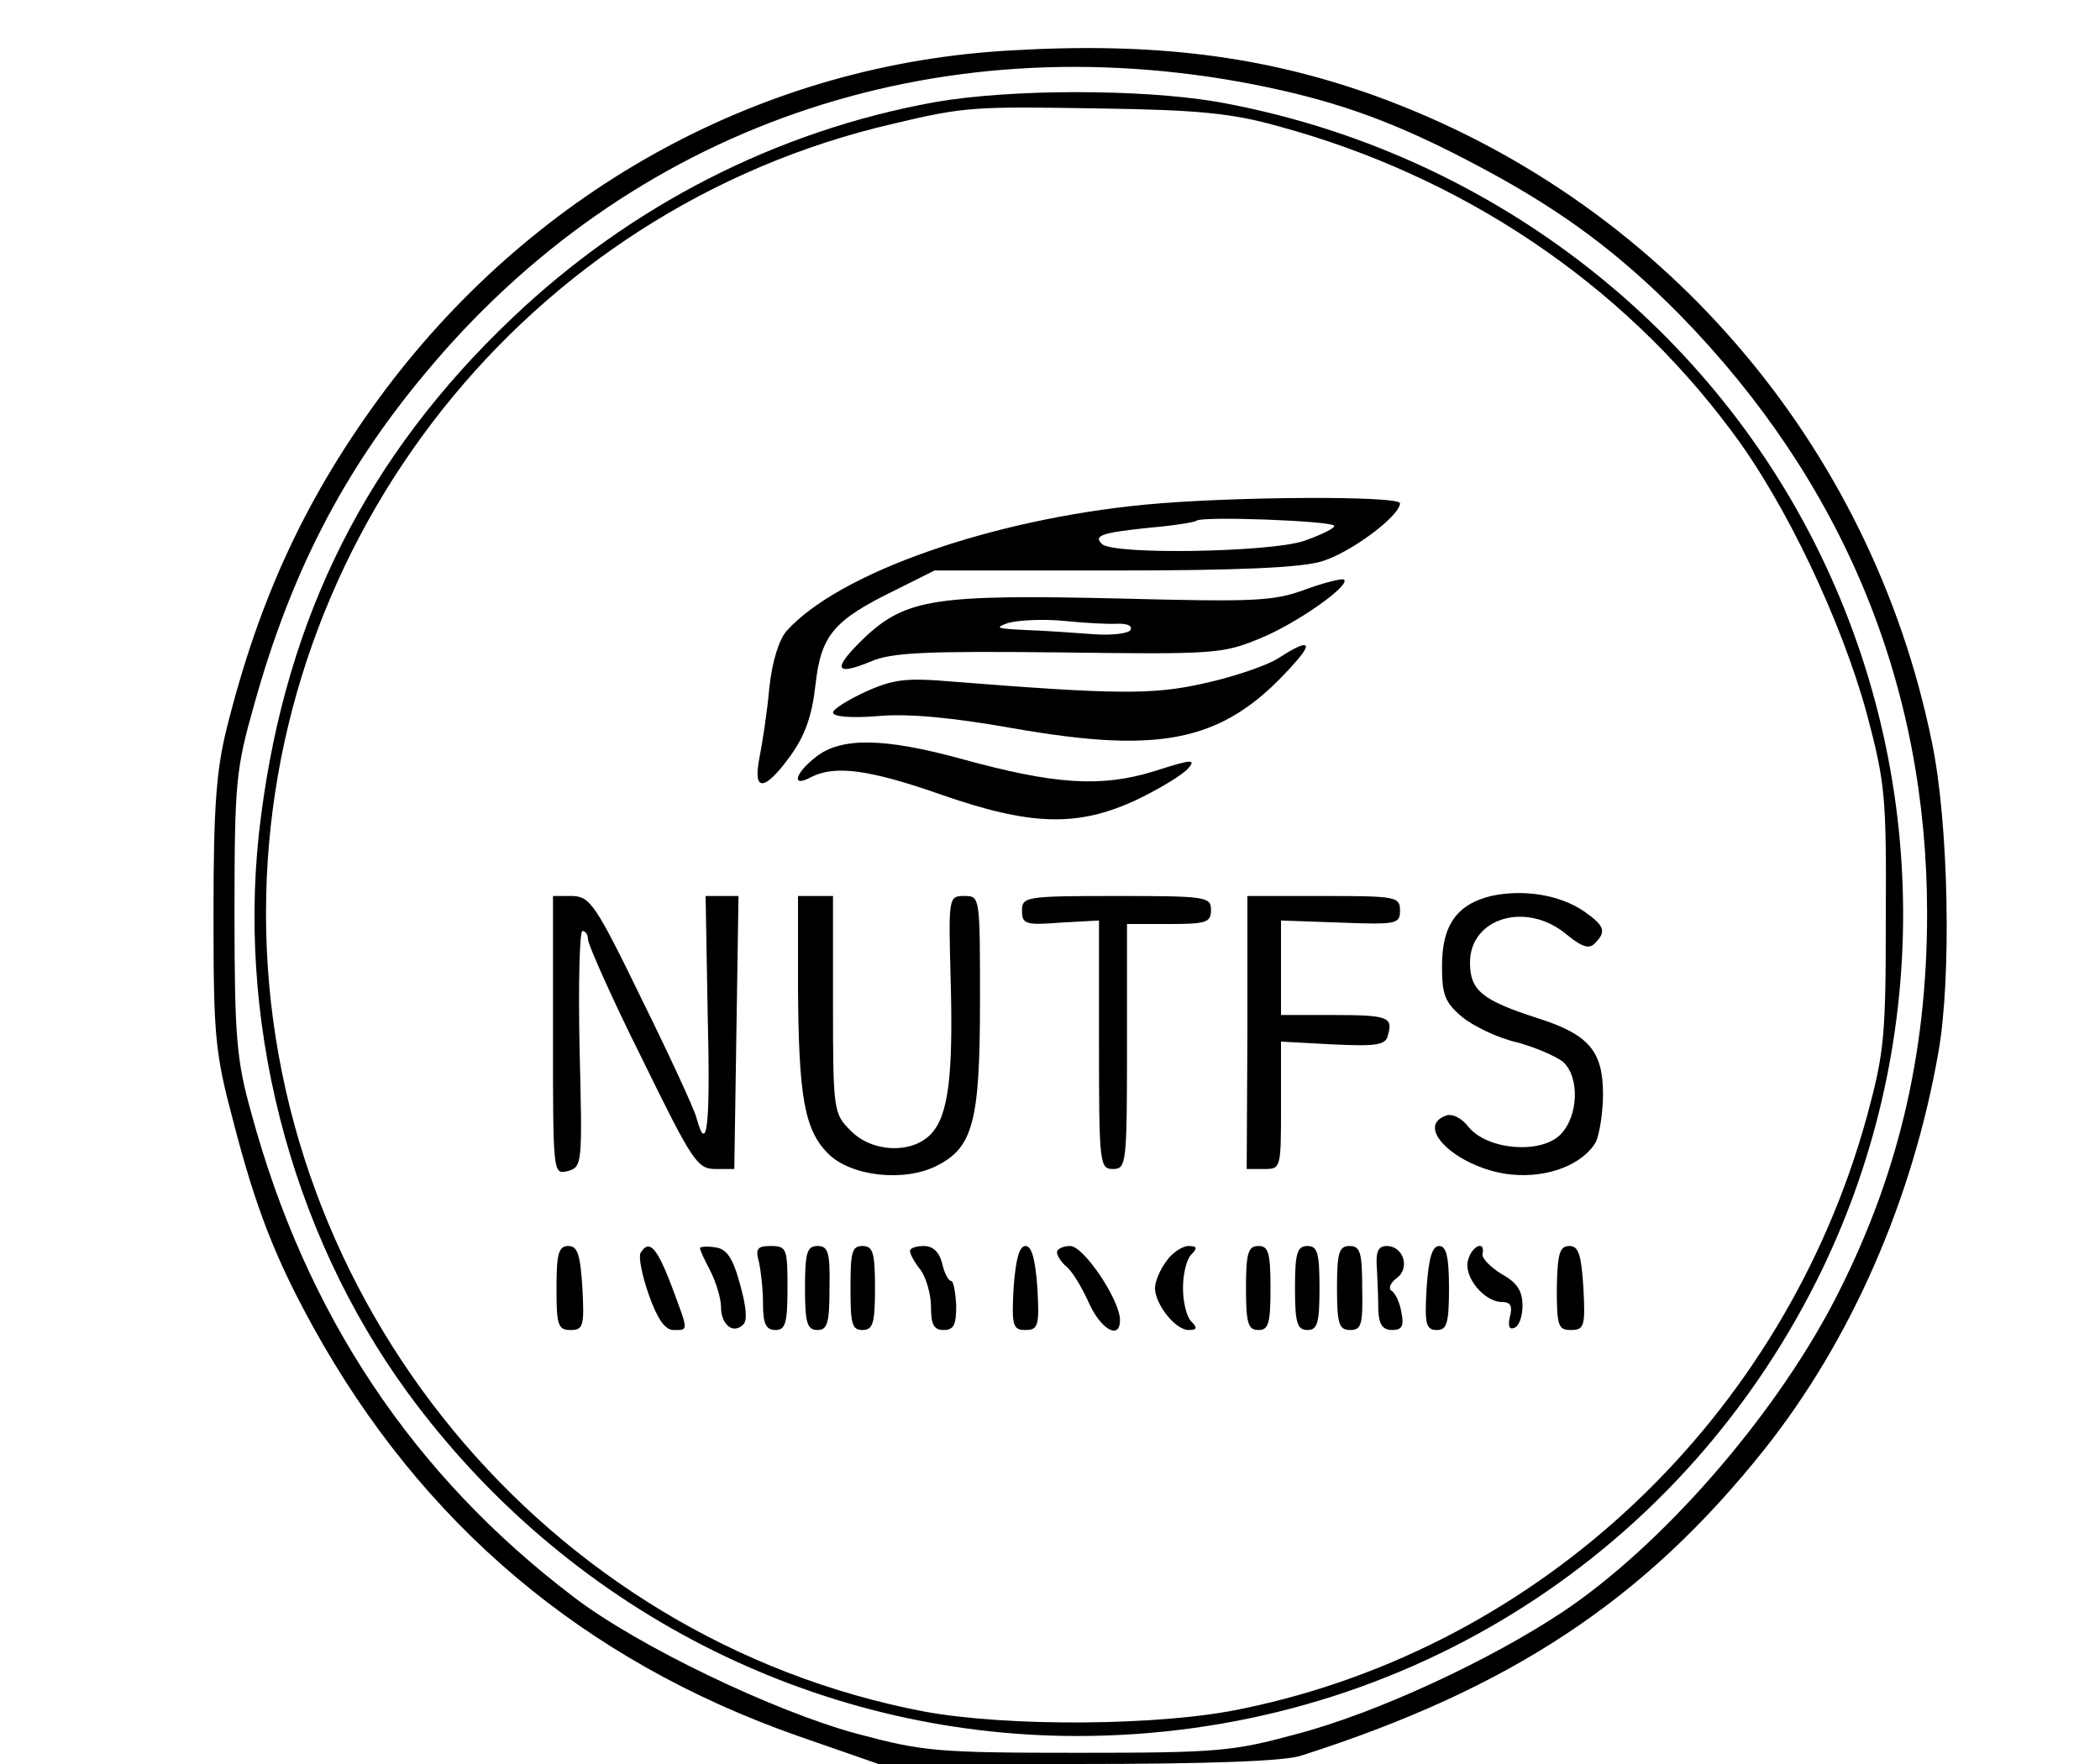 <?xml version="1.0" standalone="no"?>
<!DOCTYPE svg PUBLIC "-//W3C//DTD SVG 20010904//EN"
 "http://www.w3.org/TR/2001/REC-SVG-20010904/DTD/svg10.dtd">
<svg version="1.0" xmlns="http://www.w3.org/2000/svg"
 width="300pt" height="252pt" viewBox="0 0 300 252"
 preserveAspectRatio="xMidYMid meet">
<g transform="translate(0,252) scale(0.1,-0.1)"
fill="#000000" stroke="none">
<path d="M1445 2448 c-353 -19 -676 -195 -894 -484 -112 -150 -180 -296 -227
-484 -15 -60 -19 -113 -19 -265 0 -175 2 -198 28 -296 32 -124 60 -196 114
-294 156 -283 388 -478 693 -585 l115 -40 284 0 c187 0 297 4 320 12 300 96
491 223 662 438 123 155 211 355 248 566 19 105 15 328 -9 443 -87 428 -389
778 -798 925 -157 56 -313 76 -517 64z m348 -49 c120 -24 203 -54 326 -120
114 -61 194 -121 280 -208 234 -239 354 -529 354 -856 0 -204 -43 -381 -134
-556 -87 -166 -246 -348 -387 -442 -104 -69 -265 -144 -379 -174 -92 -25 -112
-27 -313 -27 -202 0 -221 2 -315 27 -119 32 -315 126 -406 196 -229 174 -382
403 -460 691 -21 75 -24 107 -24 285 0 188 2 206 28 298 52 187 127 333 243
472 292 353 727 504 1187 414z"/>
<path d="M1335 2374 c-226 -41 -435 -148 -604 -309 -206 -196 -321 -424 -358
-710 -38 -286 40 -592 209 -824 226 -309 580 -491 957 -491 450 0 854 248
1056 650 166 331 165 723 -3 1055 -167 330 -486 565 -856 630 -109 18 -293 18
-401 -1z m490 -34 c263 -71 491 -224 648 -435 78 -103 158 -273 194 -405 26
-98 28 -118 27 -290 0 -170 -2 -193 -27 -285 -118 -429 -465 -758 -892 -846
-117 -25 -336 -26 -455 -4 -540 103 -940 588 -940 1140 0 536 373 1007 895
1128 105 25 116 25 300 22 137 -2 186 -7 250 -25z"/>
<path d="M1635 1799 c-218 -21 -436 -97 -511 -180 -11 -12 -21 -44 -25 -82 -3
-34 -10 -79 -14 -99 -10 -50 7 -49 44 2 21 29 31 57 36 102 8 71 26 92 114
135 l56 28 255 0 c180 0 268 4 298 13 41 12 112 65 112 83 0 11 -241 10 -365
-2z m271 -30 c2 -3 -18 -13 -44 -22 -49 -16 -273 -20 -288 -4 -12 12 0 16 67
23 35 3 66 8 68 10 7 7 192 0 197 -7z"/>
<path d="M1865 1678 c-45 -17 -73 -18 -266 -13 -260 6 -304 0 -363 -55 -47
-45 -45 -57 8 -35 30 13 78 15 269 13 222 -3 234 -2 287 20 52 21 130 76 120
84 -3 2 -27 -4 -55 -14z m-267 -49 c13 0 20 -3 17 -9 -3 -5 -27 -8 -53 -6 -26
2 -69 5 -97 6 -41 2 -45 3 -25 10 14 4 50 6 80 3 30 -3 65 -5 78 -4z"/>
<path d="M1825 1579 c-16 -10 -63 -26 -104 -35 -74 -17 -128 -16 -357 2 -69 6
-87 4 -127 -14 -26 -12 -47 -25 -47 -30 0 -6 27 -8 64 -5 43 4 106 -2 191 -17
221 -39 308 -19 409 98 23 27 11 27 -29 1z"/>
<path d="M1166 1439 c-31 -24 -36 -45 -7 -29 34 17 82 11 185 -25 129 -45 196
-47 281 -7 33 16 66 36 73 45 11 13 3 12 -50 -5 -75 -23 -141 -19 -275 18
-110 30 -171 31 -207 3z"/>
<path d="M2130 1240 c-49 -12 -70 -42 -70 -100 0 -41 4 -52 29 -73 16 -13 51
-30 78 -36 26 -7 56 -20 66 -28 24 -22 22 -78 -4 -104 -28 -28 -104 -22 -131
11 -10 13 -24 20 -33 16 -46 -17 21 -77 95 -84 52 -5 102 15 120 47 5 11 10
42 10 68 0 61 -20 85 -92 108 -81 26 -98 40 -98 80 0 64 81 88 138 40 22 -18
32 -21 40 -13 17 17 15 25 -15 46 -35 24 -87 32 -133 22z"/>
<path d="M790 1041 c0 -198 0 -199 21 -194 21 6 21 10 17 174 -2 93 0 169 4
169 5 0 8 -6 8 -12 0 -7 34 -84 77 -170 72 -147 79 -158 105 -158 l27 0 3 195
3 195 -24 0 -23 0 3 -170 c4 -158 -1 -202 -16 -147 -3 12 -38 88 -78 169 -66
136 -74 147 -99 148 l-28 0 0 -199z"/>
<path d="M1140 1108 c1 -154 9 -202 43 -236 33 -33 110 -41 156 -17 51 26 61
63 61 235 0 149 0 150 -22 150 -23 0 -23 -1 -20 -117 4 -140 -3 -198 -29 -224
-28 -28 -84 -25 -114 6 -24 24 -25 28 -25 180 l0 155 -25 0 -25 0 0 -132z"/>
<path d="M1460 1219 c0 -19 5 -21 55 -17 l55 3 0 -177 c0 -171 1 -178 20 -178
19 0 20 7 20 175 l0 175 60 0 c53 0 60 2 60 20 0 19 -7 20 -135 20 -130 0
-135 -1 -135 -21z"/>
<path d="M1782 1045 l-1 -195 25 0 c24 0 24 1 24 91 l0 91 74 -4 c64 -3 76 -1
79 14 7 25 0 28 -80 28 l-73 0 0 68 0 67 85 -3 c80 -3 85 -2 85 17 0 20 -5 21
-109 21 l-109 0 0 -195z"/>
<path d="M795 680 c0 -53 2 -60 20 -60 18 0 20 5 17 60 -3 48 -7 60 -20 60
-14 0 -17 -11 -17 -60z"/>
<path d="M915 730 c-3 -5 2 -32 12 -60 12 -34 23 -50 35 -50 22 0 22 -3 -3 64
-21 55 -32 66 -44 46z"/>
<path d="M1000 737 c0 -3 7 -18 15 -33 8 -16 15 -39 15 -51 0 -25 17 -40 32
-25 6 6 4 26 -5 58 -10 37 -19 50 -35 52 -12 2 -22 1 -22 -1z"/>
<path d="M1084 718 c3 -13 6 -40 6 -60 0 -29 4 -38 18 -38 14 0 17 10 17 60 0
56 -1 60 -24 60 -19 0 -22 -4 -17 -22z"/>
<path d="M1150 680 c0 -50 3 -60 18 -60 14 0 17 10 17 60 1 51 -2 60 -17 60
-15 0 -18 -9 -18 -60z"/>
<path d="M1215 680 c0 -51 2 -60 17 -60 15 0 18 9 18 60 0 51 -3 60 -18 60
-15 0 -17 -9 -17 -60z"/>
<path d="M1300 733 c0 -5 7 -17 15 -27 8 -11 15 -35 15 -53 0 -25 4 -33 18
-33 15 0 18 8 18 35 -1 19 -4 35 -7 35 -4 0 -10 11 -13 25 -4 16 -13 25 -26
25 -11 0 -20 -3 -20 -7z"/>
<path d="M1448 680 c-3 -54 -1 -60 17 -60 18 0 20 6 17 60 -3 41 -8 60 -17 60
-9 0 -14 -19 -17 -60z"/>
<path d="M1510 731 c0 -5 6 -14 13 -20 8 -6 22 -29 32 -51 17 -39 45 -55 45
-26 0 29 -52 106 -71 106 -10 0 -19 -4 -19 -9z"/>
<path d="M1666 718 c-9 -12 -16 -29 -16 -38 0 -23 29 -60 48 -60 12 0 13 3 4
12 -7 7 -12 28 -12 48 0 20 5 41 12 48 9 9 8 12 -4 12 -9 0 -24 -10 -32 -22z"/>
<path d="M1780 680 c0 -51 3 -60 18 -60 14 0 17 9 17 60 0 50 -3 60 -17 60
-15 0 -18 -10 -18 -60z"/>
<path d="M1850 680 c0 -50 3 -60 18 -60 14 0 17 10 17 60 0 50 -3 60 -17 60
-15 0 -18 -10 -18 -60z"/>
<path d="M1910 680 c0 -52 3 -60 19 -60 16 0 18 8 17 60 0 51 -3 60 -18 60
-15 0 -18 -9 -18 -60z"/>
<path d="M1967 708 c1 -18 2 -45 2 -60 1 -20 6 -28 20 -28 14 0 17 6 13 25 -2
14 -9 28 -14 31 -5 3 -2 11 7 18 20 14 10 46 -14 46 -12 0 -16 -8 -14 -32z"/>
<path d="M2038 680 c-3 -52 -1 -60 15 -60 14 0 17 10 17 60 0 45 -4 60 -14 60
-10 0 -15 -17 -18 -60z"/>
<path d="M2097 719 c-6 -23 23 -59 49 -59 12 0 15 -6 11 -21 -3 -13 -1 -19 6
-16 7 2 12 16 12 32 0 21 -8 33 -30 45 -16 10 -29 23 -27 29 4 20 -16 11 -21
-10z"/>
<path d="M2224 680 c0 -54 2 -60 20 -60 19 0 21 5 18 60 -3 48 -7 60 -20 60
-14 0 -17 -11 -18 -60z"/>
</g>
</svg>
